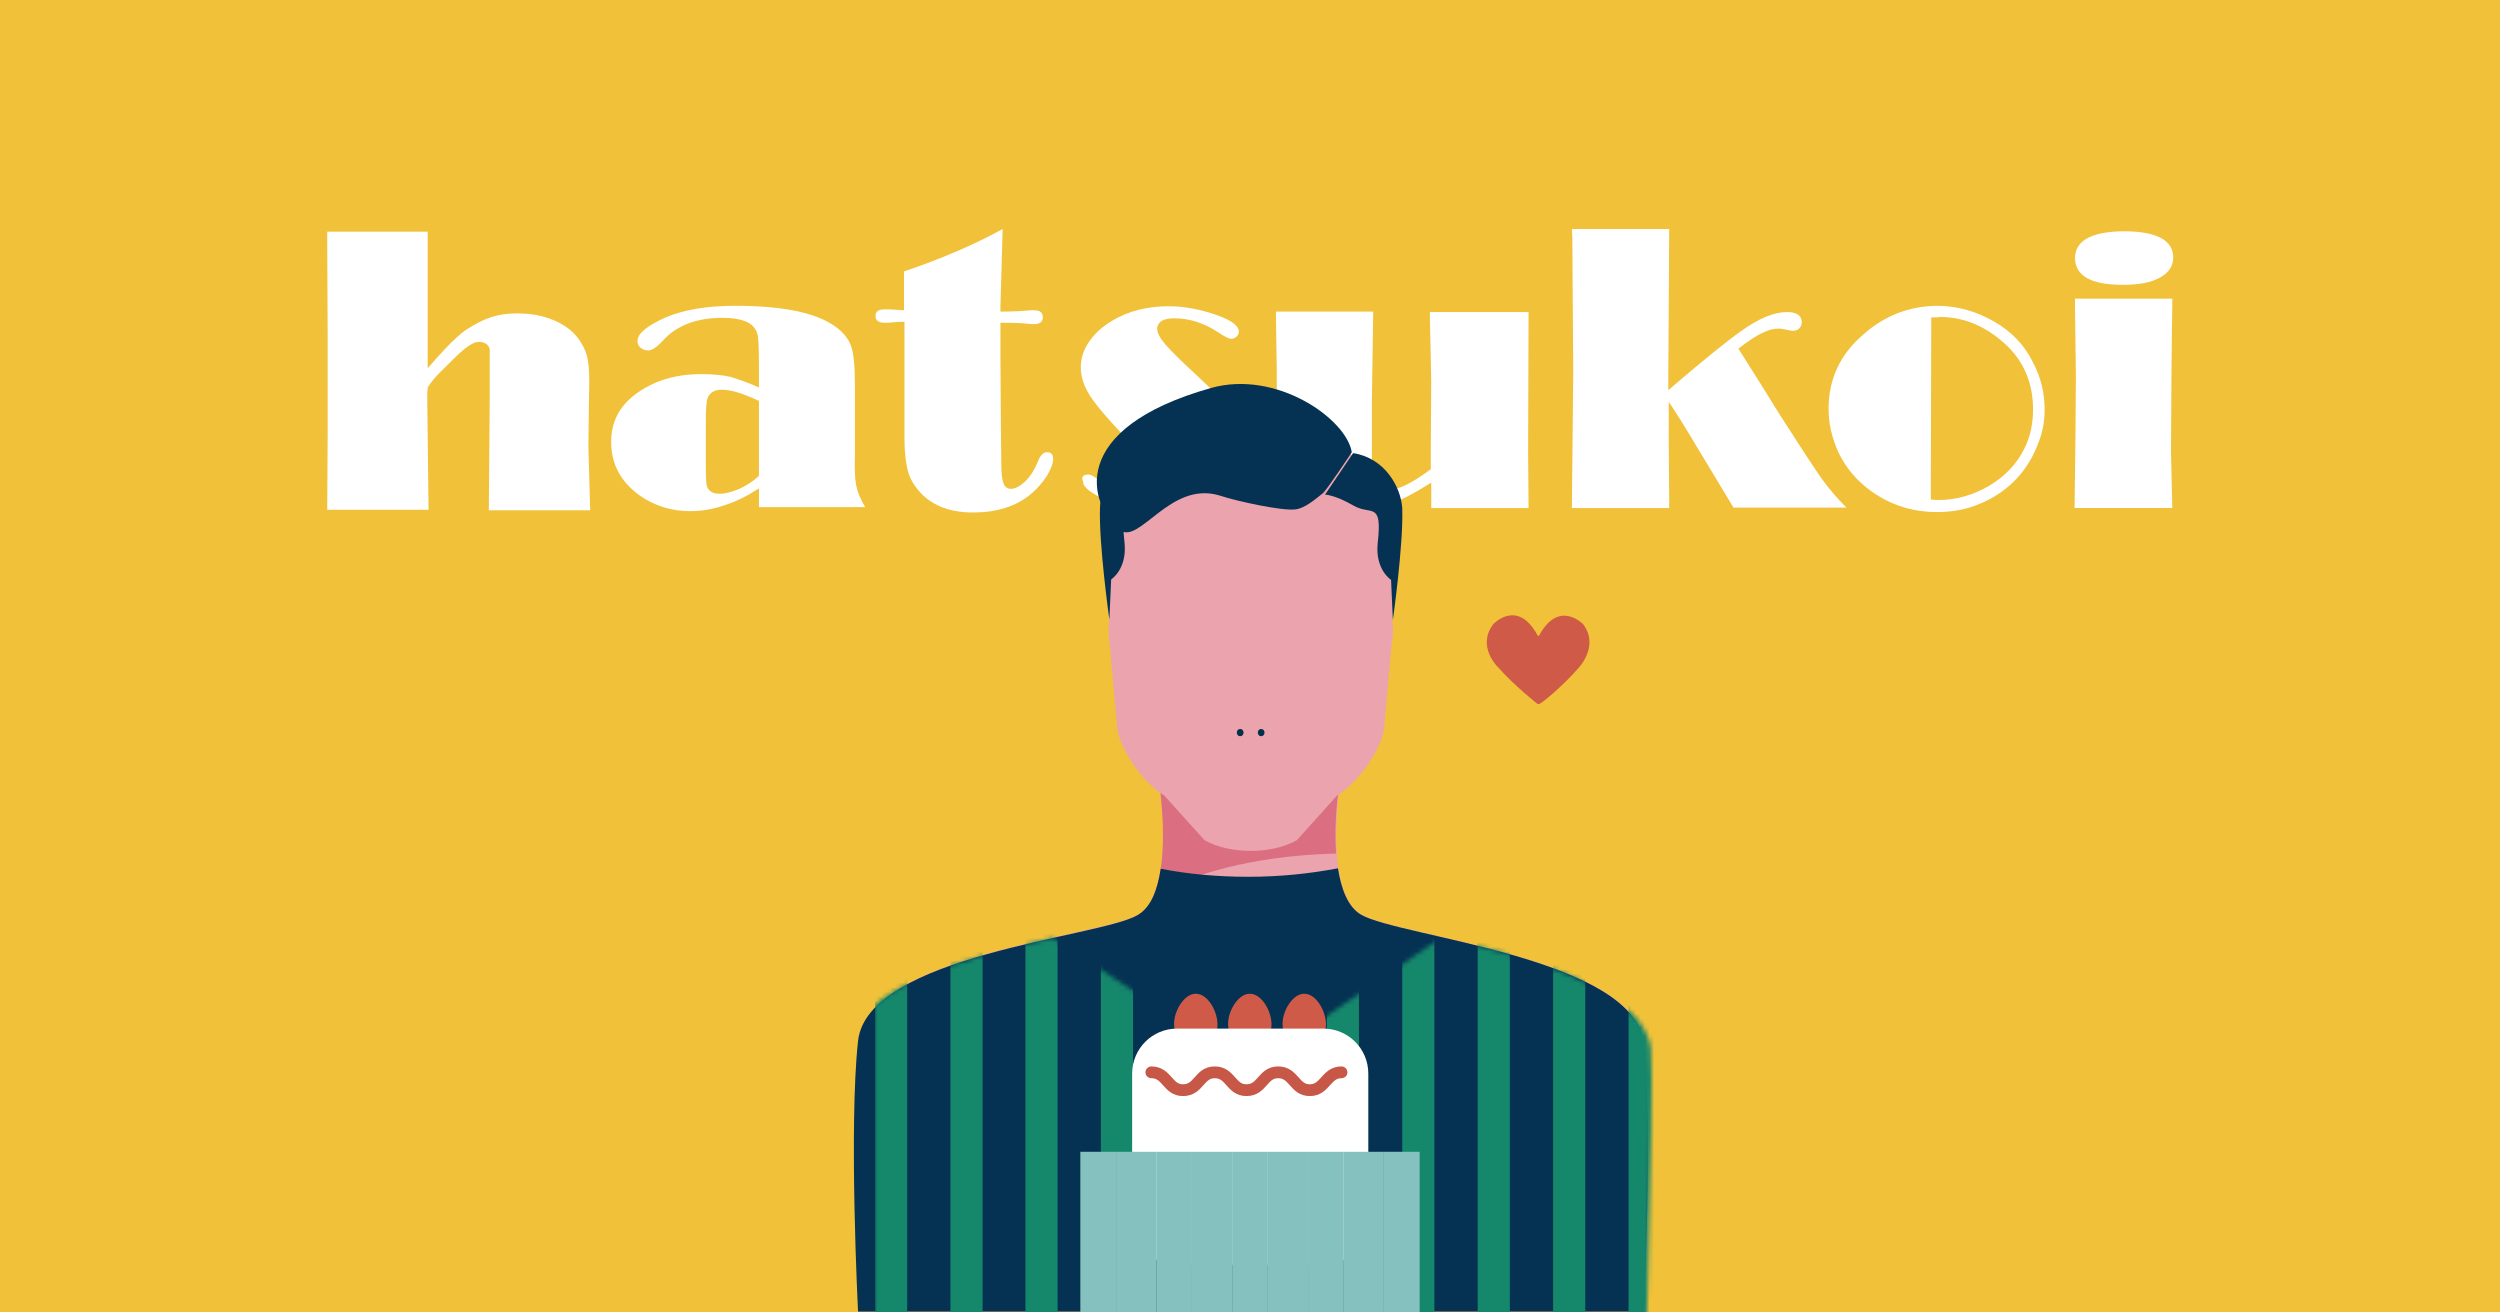 <?xml version="1.0" encoding="utf-8"?>
<!-- Generator: Adobe Illustrator 25.0.0, SVG Export Plug-In . SVG Version: 6.00 Build 0)  -->
<svg version="1.1" id="圖層_1" xmlns="http://www.w3.org/2000/svg" xmlns:xlink="http://www.w3.org/1999/xlink" x="0px" y="0px"
	 viewBox="0 0 560 294" style="enable-background:new 0 0 560 294;" xml:space="preserve">
<style type="text/css">
	.st0{fill:#F1C139;}
	.st1{fill:#FFFFFF;}
	.st2{clip-path:url(#SVGID_2_);}
	.st3{fill:#EBA3AE;}
	.st4{fill:#DB6E81;}
	.st5{fill:#053252;}
	.st6{fill:#022F4D;}
	.st7{fill:#053252;filter:url(#Adobe_OpacityMaskFilter);}
	.st8{mask:url(#mask1_1_);}
	.st9{fill:#15876B;}
	.st10{fill:#D05A48;}
	.st11{fill:none;stroke:#C75746;stroke-width:2.641;stroke-linecap:round;stroke-linejoin:round;stroke-miterlimit:10;}
	.st12{fill:#85C1BF;}
	.st13{fill-rule:evenodd;clip-rule:evenodd;fill:#D05A48;}
</style>
<rect y="0" class="st0" width="560" height="294"/>
<g>
	<g>
		<path class="st1" d="M95.8,82.5c2.4-2.8,5.6-6.4,8.4-8.5c4.3-2.8,7.3-3.8,11.6-3.8c3.1,0,5.9,0.5,8.4,1.6s4.3,2.5,5.6,4.4
			c1.4,2.2,2.2,3.6,2.2,9.4l-0.1,6.2l-0.1,8.2l0.4,14.3h-22.7l0.2-25.9l0-10c0-0.8-0.9-2-2.7-1.8c-1.5,0.1-3.9,2.3-5.4,3.8
			c-1.6,1.7-4.3,3.9-5.8,6.4l-0.1,1.5l0.2,18.2l0.1,7.7H73.3l0.1-17.7V76.6l-0.1-22.8l0-1.9h22.5V53l0,12.5l0,4.4V82.5z"/>
	</g>
	<path class="st1" d="M170,86.8v-4.9c0-3.4-0.1-5.5-0.2-6.3c-0.1-0.8-0.3-1.5-0.8-2.1c-1-1.5-3.4-2.3-7.2-2.3
		c-5.8,0-10.3,1.7-13.4,5.2c-1.3,1.4-2.4,2.1-3.2,2.1c-0.7,0-1.2-0.2-1.7-0.6c-0.5-0.4-0.7-0.9-0.7-1.5c0-1.7,2.1-3.4,6.3-5.3
		c4-1.7,9.2-2.6,15.6-2.6c10.5,0,17.9,1.5,22.2,4.5c1.9,1.3,3.1,2.8,3.7,4.4c0.6,1.6,0.9,4.5,0.9,8.7v16c-0.1,3,0,5.2,0.3,6.7
		c0.3,1.5,1,3.1,2,4.8H170v-4.2c-2.6,1.7-5.2,3-7.8,3.8c-2.6,0.9-5.1,1.3-7.6,1.3c-4.2,0-8-1.2-11.3-3.5c-4.3-3.1-6.4-7.1-6.4-12
		c0-4.3,1.7-7.8,5.2-10.5c4-3.1,9-4.7,15-4.7c2.4,0,4.6,0.2,6.5,0.6C165.5,85,167.6,85.7,170,86.8z M170,89.8
		c-3.6-1.7-6.3-2.5-8.3-2.5c-1.6,0-2.7,0.6-3.2,1.9c-0.3,0.7-0.4,2.6-0.4,5.9v9.7c0,2.1,0.1,3.4,0.2,3.9c0.3,1.2,1.2,1.9,2.9,1.9
		c1.3,0,2.8-0.4,4.4-1.1c1.6-0.7,3.1-1.7,4.4-2.9L170,89.8z"/>
	<path class="st1" d="M224.6,51.3l-0.5,17.2l0,1.3c2.5,0,4.7-0.1,6.7-0.3c0.3,0,0.6,0,0.9,0c1.2,0,1.9,0.5,1.9,1.6
		c0,1-0.7,1.5-2,1.5c-0.4,0-0.9,0-1.5-0.1c-2.2-0.2-3.8-0.2-4.8-0.2h-1.2l0,7.8l0.1,15.7l0.1,8.4c0,2,0.2,3.3,0.5,4.1
		c0.3,0.8,0.9,1.2,1.6,1.2c1,0,2.1-0.6,3.3-1.7c1.1-1.1,2-2.5,2.7-4.2c0.6-1.6,1.3-2.3,2.1-2.3c1,0,1.4,0.5,1.4,1.5
		s-0.5,2.3-1.4,3.8c-1,1.5-2.1,2.8-3.5,4c-3.3,2.8-7.7,4.2-13,4.2c-5,0-8.9-1.4-11.7-4.3c-1.4-1.5-2.4-3.1-2.9-4.9
		c-0.5-1.8-0.8-4.3-0.8-7.4v-3l0-8.5V72.1c-0.4,0-0.7,0-0.9,0c-0.3,0-0.9,0-1.7,0.1c-0.7,0.1-1.3,0.1-1.8,0.1
		c-1.4,0-2.1-0.5-2.1-1.5c0-1,0.7-1.5,2-1.5c0.6,0,1.1,0,1.3,0l3.1,0.2l0-8.7C211.1,57.9,218.4,54.7,224.6,51.3z"/>
	<path class="st1" d="M243.8,106.3c0.6,0,1.3,0.4,2.2,1.2c1.4,1.3,3.4,2.4,6,3.3c2.6,0.9,5,1.4,7.3,1.4c1.1,0,1.8-0.2,2.4-0.5
		c0.5-0.3,0.8-0.8,0.8-1.5s-0.4-1.4-1.1-2.3c-0.7-0.9-2.3-2.6-4.8-5.2c-6.1-6.2-10-10.6-11.8-13.1c-1.8-2.5-2.7-4.9-2.7-7.3
		c0-2,0.6-4,1.9-5.8c1.2-1.8,3-3.4,5.2-4.7c3.7-2.2,7.9-3.2,12.6-3.2c3.5,0,7.2,0.7,11.1,2.1c3,1.1,4.6,2.3,4.6,3.6
		c0,0.4-0.2,0.8-0.5,1.1s-0.8,0.5-1.2,0.5c-0.5,0-1.5-0.5-3-1.5c-3-2-6.3-3.1-9.8-3.1c-1.2,0-2.2,0.2-2.8,0.6c-0.6,0.4-1,1-1,1.7
		c0,0.9,0.6,2.1,1.8,3.5c1.2,1.4,3.6,3.8,7.2,7.1c3.5,3.3,5.7,5.4,6.7,6.4c0.9,1,1.9,2.2,2.7,3.5c1.5,2.3,2.3,4.7,2.3,7.3
		c0,4.1-2.1,7.5-6.3,10.1c-3.5,2.1-7.7,3.2-12.8,3.2c-5.6,0-10.6-1.2-14.9-3.6c-1.3-0.7-2.1-1.3-2.6-1.8c-0.5-0.5-0.7-1-0.7-1.5
		C242.1,106.8,242.7,106.3,243.8,106.3z"/>
	<path class="st1" d="M342.4,69.6l-0.1,31.8l0.1,12.4h-21.8v-5.7c-3.6,2.3-6.9,4-9.8,5.1c-3,1-6.1,1.5-9.3,1.5
		c-5.9,0-10.2-1.7-12.9-5c-1-1.2-1.7-2.6-2.1-4.2c-0.4-1.6-0.6-3.8-0.6-6.7l0.1-9.4l0-6.3l-0.2-13.3h21.8l-0.3,20.3l0,7.7l0,5.2
		c0,3.1,0.2,5,0.6,5.6c0.5,0.7,1.4,1.1,2.7,1.1c1.4,0,2.8-0.3,4.2-1c1.5-0.7,3.4-1.9,5.7-3.6l0-5.3l0.1-14.4l-0.3-14.2v-1.3H342.4z"
		/>
	<path class="st1" d="M389.4,78.1l4.8,7.6l4.6,7.4c4.6,7.2,7.7,11.9,9.3,14.2c1.7,2.3,3.5,4.4,5.5,6.4h-25.3l-7.9-13.1
		c-2.9-4.9-5.1-8.4-6.6-10.6V92l0,7.3l0.1,12.6l0,1.9h-21.8l0.2-19.5l0.1-11.2l-0.2-29.9l-0.1-1.9h21.8l-0.2,33.9v2.2
		c7.9-6.8,13.4-11.2,16.4-13.3c3.9-2.8,7.3-4.2,10.2-4.2c2.2,0,3.3,0.8,3.3,2.3c0,0.5-0.2,1-0.6,1.4c-0.4,0.4-0.9,0.5-1.5,0.5
		c-0.3,0-0.7-0.1-1.2-0.2c-0.8-0.2-1.4-0.3-1.8-0.3c-1.2,0-2.4,0.3-3.8,1C393.6,75.1,391.7,76.3,389.4,78.1z"/>
	<path class="st1" d="M433.8,68.5c4.6,0,8.9,1.2,13,3.6c3.8,2.2,6.7,5.2,8.6,9.1c1.8,3.4,2.6,6.9,2.6,10.7c0,2.6-0.5,5.2-1.6,7.8
		c-1,2.6-2.4,4.9-4.2,7c-2.5,2.8-5.5,4.9-9.1,6.3c-2.9,1.2-6,1.7-9.2,1.7c-5.4,0-10.2-1.5-14.5-4.5c-3.3-2.3-5.9-5.3-7.6-8.9
		c-1.4-3.1-2.2-6.3-2.2-9.7c0-6.7,2.6-12.2,7.7-16.6C422.1,70.7,427.6,68.6,433.8,68.5z M432.6,71.1l-0.1,40.8
		c0.9,0.1,1.5,0.1,1.8,0.1c3.9,0,7.7-1.1,11.3-3.2c3.5-2.1,6.1-4.8,7.8-8.2c1.4-2.7,2-5.7,2-8.9c0-6.5-2.5-11.8-7.6-15.8
		c-4.1-3.3-8.5-4.9-13.3-4.9C434.1,71.1,433.5,71.1,432.6,71.1z"/>
	<path class="st1" d="M486.6,66.9v1.2l-0.1,6.7l-0.1,10.4l-0.1,15.8l0.2,8.9l0.1,3.9h-21.9l0.2-15.8l0.1-14l-0.1-7.3l-0.1-8.2l0-1.6
		H486.6z M475.6,51.8c7.5,0,11.2,2,11.2,5.9c0,1.9-1,3.4-3,4.5s-4.7,1.6-8.3,1.6c-7.1,0-10.7-2-10.7-6.1
		C464.9,53.9,468.5,51.9,475.6,51.8z"/>
</g>
<g>
	<defs>
		<rect id="SVGID_1_" x="158.1" y="28.3" width="260.7" height="265.8"/>
	</defs>
	<clipPath id="SVGID_2_">
		<use xlink:href="#SVGID_1_"  style="overflow:visible;"/>
	</clipPath>
	<g class="st2">
		<path class="st3" d="M368.2,233.7c-2.1-19.2-54.7-23.8-63.3-28.8c-8.6-5-4.8-29.2-4.8-29.2l-19.7-3.2h-0.2l-20.4,3.2
			c0,0,3.7,24.2-4.8,29.2c-8.6,5-60.5,8.9-62.6,28.2c-2.1,19.2,0,60.6,0,60.6h87.1h1.7h87.1C368.2,293.8,370.3,252.9,368.2,233.7z"
			/>
		<path class="st3" d="M368.2,233.7c-2.1-19.2-54.7-23.8-63.3-28.8c-8.6-5-4.8-29.2-4.8-29.2l-19.7-3.2h-0.2l-20.4,3.2
			c0,0,3.7,24.2-4.8,29.2c-8.6,5-60.5,8.9-62.6,28.2c-2.1,19.2,0,60.6,0,60.6h87.1h1.7h87.1C368.2,293.8,370.3,252.9,368.2,233.7z"
			/>
		<path class="st3" d="M368.2,233.7c-2.1-19.2-54.7-23.8-63.3-28.8c-8.6-5-4.8-29.2-4.8-29.2l-19.7-3.2h-0.2l-20.4,3.2
			c0,0,3.7,24.2-4.8,29.2c-8.6,5-60.5,8.9-62.6,28.2c-2.1,19.2,0,60.6,0,60.6h87.1h1.7h87.1C368.2,293.8,370.3,252.9,368.2,233.7z"
			/>
		<path class="st4" d="M299.3,191.2c-0.6-7.7,0.7-15.4,0.7-15.4l-19.7-3.2h-0.2l-20.4,3.2c0,0,2.5,16.2-1.3,24.8
			C271.7,193.1,289.5,191.4,299.3,191.2z"/>
		<path class="st5" d="M368.2,233.7c-2.1-19.2-54.7-23.8-63.3-28.8c-3-1.7-4.5-5.9-5.2-10.4c-6.3,1.2-13,1.9-20.1,1.9
			c-6.9,0-13.5-0.6-19.6-1.8c-0.7,4.6-2.1,8.6-5.2,10.4c-8.6,5-60.5,8.9-62.6,28.2c-2.1,19.2,0,60.6,0,60.6h87.1h1.7h87.1
			C368.2,293.8,370.3,252.9,368.2,233.7z"/>
		<path class="st3" d="M311.9,131.4c0.5-4.4-0.1-10.3-2.3-13.6l-5.8-14.7c-3.3-5-12.8-4.6-18.7-4.6h-10c-6,0-15.5-0.4-18.7,4.6
			l-5.8,14.7c-2.2,3.3-2.7,9.2-2.3,13.6c-0.2,2.8-0.2,5.5,0.2,7.3c-0.3,1.9-0.2,3.9,0.1,5.9l1.7,18.9c1,5.1,6,12.1,10.5,14.7l9,10
			c5.6,3.2,15.1,3.2,20.7,0l9-10c4.4-2.6,9.6-9.7,10.5-14.7l1.7-18.9c0.4-1.9,0.4-3.9,0.2-5.8C312.2,136.9,312.2,134.2,311.9,131.4z
			"/>
		<path class="st6" d="M277.8,164.9c1,0,1-1.6,0-1.6C276.8,163.3,276.8,164.9,277.8,164.9z"/>
		<path class="st6" d="M282.5,164.9c1,0,1-1.6,0-1.6C281.5,163.3,281.5,164.9,282.5,164.9z"/>
		<defs>
			<filter id="Adobe_OpacityMaskFilter" filterUnits="userSpaceOnUse" x="196" y="201.6" width="176" height="93.2">
				<feColorMatrix  type="matrix" values="1 0 0 0 0  0 1 0 0 0  0 0 1 0 0  0 0 0 1 0"/>
			</filter>
		</defs>
		<mask maskUnits="userSpaceOnUse" x="196" y="201.6" width="176" height="93.2" id="mask1_1_">
			<path class="st7" d="M323,209.9l-42.8,29.3l-44.4-29.1c-18.6,4.2-44.1,10.9-45.6,24.3c-1,8.2,2.6,101.4,2.6,101.4H279h88.7
				c0,0,3-92.4,2.1-100.8C368.5,221.6,341.8,214.3,323,209.9z"/>
		</mask>
		<g class="st8">
			<path class="st9" d="M203.2,201.6H196v93.2h7.2V201.6z"/>
			<path class="st9" d="M220.1,201.6h-7.2v93.2h7.2V201.6z"/>
			<path class="st9" d="M236.9,201.6h-7.2v93.2h7.2V201.6z"/>
			<path class="st9" d="M253.8,201.6h-7.2v93.2h7.2V201.6z"/>
			<path class="st9" d="M270.7,201.6h-7.2v93.2h7.2V201.6z"/>
			<path class="st9" d="M287.5,201.6h-7.2v93.2h7.2V201.6z"/>
			<path class="st9" d="M304.4,201.6h-7.2v93.2h7.2V201.6z"/>
			<path class="st9" d="M321.3,201.6h-7.2v93.2h7.2V201.6z"/>
			<path class="st9" d="M338.2,201.6H331v93.2h7.2V201.6z"/>
			<path class="st9" d="M355.1,201.6h-7.2v93.2h7.2V201.6z"/>
			<path class="st9" d="M372,201.6h-7.2v93.2h7.2V201.6z"/>
		</g>
		<path class="st10" d="M296.9,230.6c0.7-3.1-1.8-8.1-4.8-8c-2.9,0-5.6,5.1-4.6,8.2c0.6,2,1.9,3.4,4.8,3.4
			C295,234.2,296.4,232.3,296.9,230.6z"/>
		<path class="st10" d="M284.7,230.6c0.7-3.1-1.8-8.1-4.8-8c-2.9,0-5.6,5.1-4.6,8.2c0.6,2,1.9,3.4,4.8,3.4
			C282.8,234.2,284.3,232.3,284.7,230.6z"/>
		<path class="st10" d="M272.6,230.6c0.7-3.1-1.8-8.1-4.8-8c-2.9,0-5.6,5.1-4.6,8.2c0.6,2,1.9,3.4,4.8,3.4
			C270.7,234.2,272.1,232.3,272.6,230.6z"/>
		<path class="st1" d="M296.4,283.3h-32.7c-5.6,0-10.1-4.5-10.1-10.1v-32.7c0-5.6,4.5-10.1,10.1-10.1h32.7c5.6,0,10.1,4.5,10.1,10.1
			v32.7C306.5,278.7,302,283.3,296.4,283.3z"/>
		<path class="st11" d="M257.9,240.2c3.6,0,3.6,4,7.1,4c3.6,0,3.6-4,7.1-4c3.6,0,3.6,4,7.1,4c3.6,0,3.6-4,7.1-4c3.6,0,3.6,4,7.1,4
			s3.6-4,7.1-4"/>
		<path class="st12" d="M310,258h-9v38h9V258z"/>
		<path class="st12" d="M301,258h-8v38h8V258z"/>
		<path class="st12" d="M293,258h-9v38h9V258z"/>
		<path class="st12" d="M284,258h-8v38h8V258z"/>
		<path class="st12" d="M276,258h-9v38h9V258z"/>
		<path class="st12" d="M267,258h-8v38h8V258z"/>
		<path class="st12" d="M259,258h-9v38h9V258z"/>
		<path class="st12" d="M250,258h-8v38h8V258z"/>
		<path class="st12" d="M318,258h-8v38h8V258z"/>
		<path class="st5" d="M303.1,101.5l-6.3,9.3c0,0,2.1,0,6.3,2.4c4,2.4,6.6-1.2,5.5,8.5c-0.6,5.9,3,8.2,3,8.2l0.4,9
			c0,0,2.4-17,2.1-25.1C313.8,109.2,310.3,102.6,303.1,101.5z"/>
		<path class="st5" d="M302.8,101.3c0,0-5.6,8.5-6.5,9.2c-1.6,1.3-4.1,3.4-6.1,3.6c-2.9,0.4-13.1-1.8-17-3.1
			c-11.1-3.4-18,11.2-22.4,7.7c-6.8-5.6-12.1-22.6,20.5-31.8C285.9,82.8,301.6,93.8,302.8,101.3z"/>
		<path class="st5" d="M257.3,101.5l8.7,6.9c0,0-4.6,2.4-8.6,4.7c-4,2.4-6.6-1.2-5.5,8.5c0.6,5.9-3,8.2-3,8.2l-0.4,9
			c0,0-2.4-17-2.1-25.1C246.5,109.2,250.1,102.6,257.3,101.5z"/>
		<path class="st13" d="M353.7,149.5c0,0,4.6-4.9,0.9-9.7c0,0-5.4-5.6-9.8,2.5c-0.2,0.3-0.4,0.1-0.4,0c-4.5-8.3-9.9-2.5-9.9-2.5
			c-3.8,5,1,9.6,1,9.6c3.7,4.2,8.8,8.2,8.8,8.2s0.3,0.3,0.6,0C344.9,157.9,350,153.8,353.7,149.5z"/>
	</g>
</g>
</svg>
